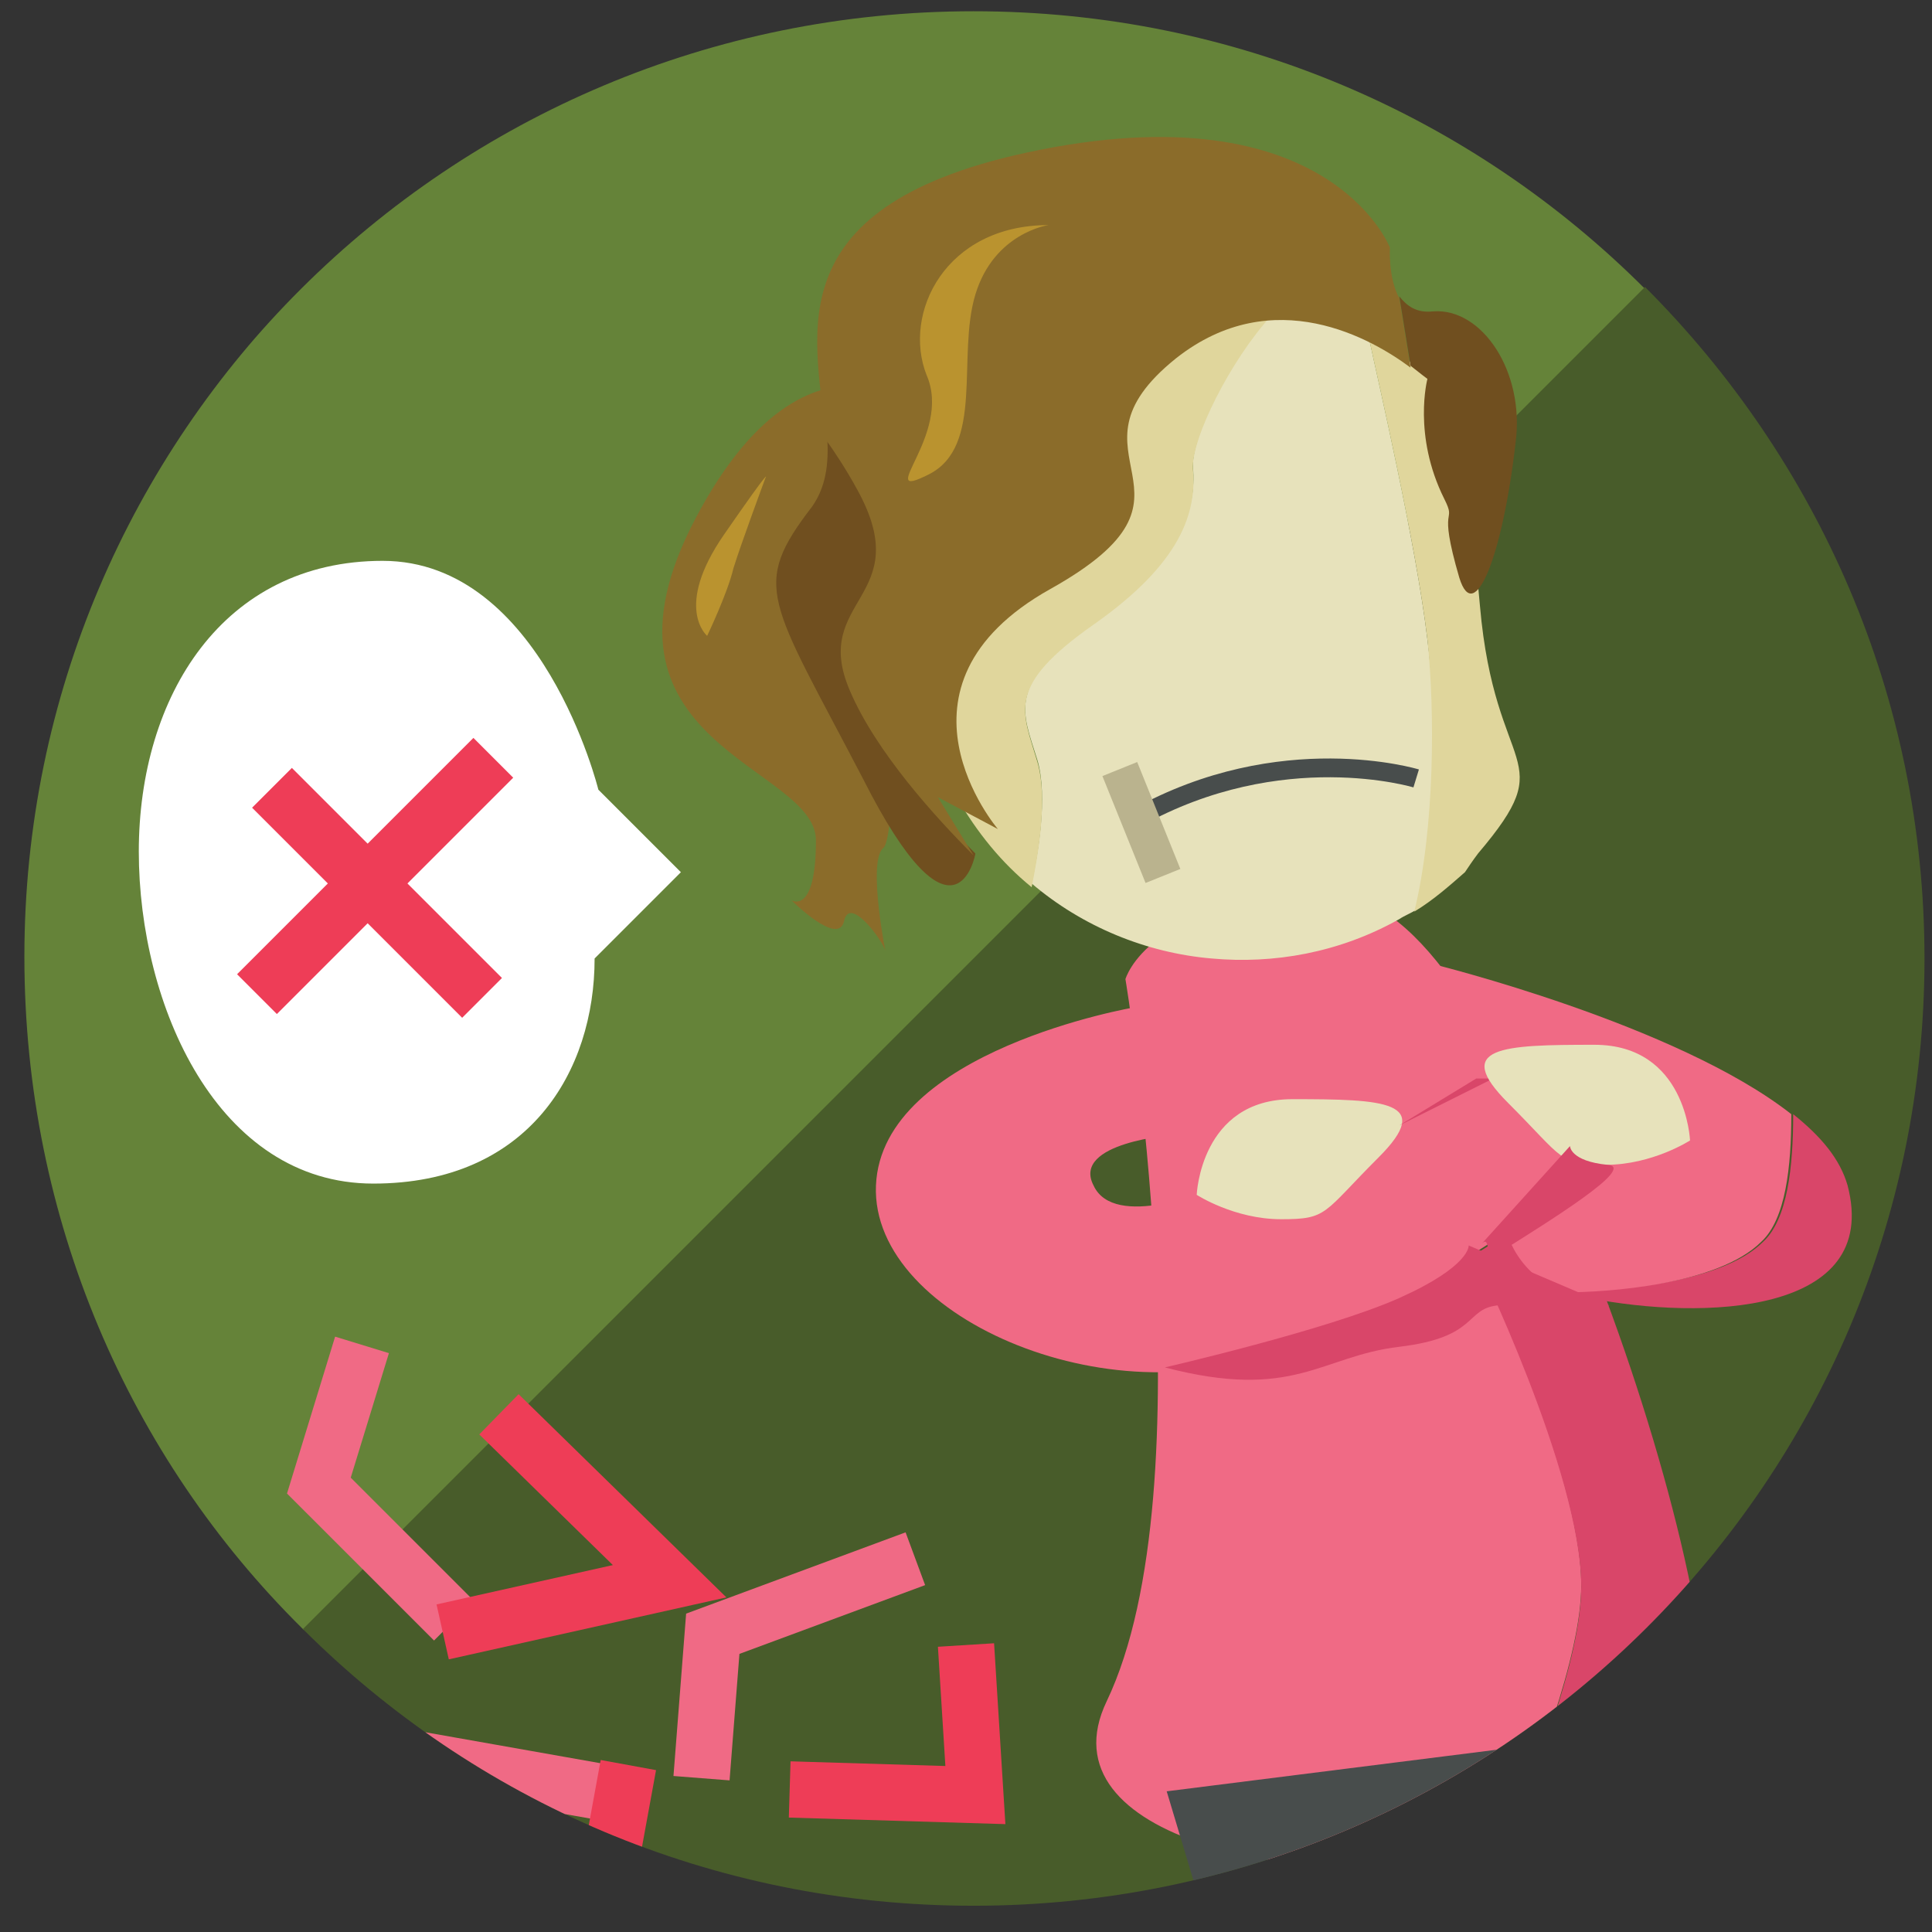 <?xml version="1.0" encoding="utf-8"?>
<!-- Generator: Adobe Illustrator 19.1.0, SVG Export Plug-In . SVG Version: 6.00 Build 0)  -->
<svg version="1.1" id="Layer_1" xmlns:sketch="http://www.bohemiancoding.com/sketch/ns"
	 xmlns="http://www.w3.org/2000/svg" xmlns:xlink="http://www.w3.org/1999/xlink" x="0px" y="0px" width="103px" height="103px"
	 viewBox="-254 345 103 103" style="enable-background:new -254 345 103 103;" xml:space="preserve">
<rect x="-254" y="345" width="103" height="103" fill="#333333" stroke="none"/>
<style type="text/css">
	.st0{clip-path:url(#SVGID_2_);}
	.st1{fill:#658339;}
	.st2{fill:#485C2A;}
	.st3{fill:#F06A85;}
	.st4{fill:#D94669;}
	.st5{fill:none;}
	.st6{fill:#E7E2BB;}
	.st7{fill:#E0D69C;}
	.st8{clip-path:url(#SVGID_2_);fill:#484D4C;}
	.st9{fill:none;stroke:#F06A85;stroke-width:3;stroke-miterlimit:10;}
	.st10{fill:none;stroke:#EE3D57;stroke-width:3;stroke-miterlimit:10;}
	.st11{clip-path:url(#SVGID_2_);fill:#FFFFFF;}
	.st12{clip-path:url(#SVGID_2_);fill:#D94669;}
	.st13{clip-path:url(#SVGID_2_);fill:none;stroke:#484D4C;stroke-miterlimit:10;}
	.st14{clip-path:url(#SVGID_2_);fill:none;stroke:#BAB38E;stroke-width:2;stroke-miterlimit:10;}
	.st15{clip-path:url(#SVGID_2_);fill:#8B6C2A;}
	.st16{clip-path:url(#SVGID_2_);fill:#704F1F;}
	.st17{clip-path:url(#SVGID_2_);fill:#BA932F;}
	.st18{fill:#8B6C2A;}
	.st19{fill:#704F1F;}
</style>
<title>Slice 1</title>
<desc>Created with Sketch.</desc>
<g>
	<defs>
		<path id="SVGID_1_" d="M-151.4,396.1c0,27.9-22.7,50.5-50.7,50.5c-14,0-26.6-5.6-35.8-14.8c-9.2-9.1-14.8-21.8-14.8-35.8
			c0-27.9,22.7-50.5,50.7-50.5c14,0,26.6,5.6,35.8,14.7C-157.1,369.5-151.4,382.1-151.4,396.1z"/>
	</defs>
	<clipPath id="SVGID_2_">
		<use xlink:href="#SVGID_1_"  style="overflow:visible;"/>
	</clipPath>
	<g class="st0">
		<path class="st1" d="M-202.1,345.6c-28,0-50.7,22.6-50.7,50.6c0,14,5.7,26.6,14.9,35.8l71.6-71.6
			C-175.5,351.2-188.1,345.6-202.1,345.6z"/>
		<path class="st2" d="M-166.3,360.3l-71.6,71.6c9.2,9.1,21.8,14.8,35.8,14.8c28,0,50.7-22.6,50.7-50.6
			C-151.4,382.1-157.1,369.5-166.3,360.3z"/>
	</g>
	<g class="st0">
		<path class="st3" d="M-175.4,411.8l4.1-2.6l1,0.1c-4.2-9.7-8.3-16.8-13-16.6c-9.5,0.2-10.7,4.5-10.7,4.5s4.5,27-1,38.5
			c-3.5,7.3,10.3,10.2,20.9,8.4c1.9-4.4,4.4-10.8,4.4-14.6C-169.7,423.4-175.4,411.8-175.4,411.8z"/>
		<path class="st4" d="M-163,436.5c0-5.7-3.1-17.2-7.3-27.1l-1-0.1l-4.1,2.6c0,0,5.7,11.6,5.7,17.7c0,3.8-2.5,10.2-4.4,14.6
			C-168,443.1-163,440.6-163,436.5z"/>
	</g>
	<g class="st0">
		<path class="st5" d="M-181,362.7c0,0,0.2-2.2-2.3-2.7c-0.8-0.2-1.8,0.5-2.8,1.7c1.8,0.2,3.6,0.6,5.2,1.4
			C-181,362.9-181,362.7-181,362.7z"/>
		<path class="st6" d="M-177.9,379.1c-0.6-5.1-2.7-14.1-3.1-16c-1.7-0.7-3.4-1.2-5.2-1.4c-2.2,2.4-4.3,6.6-4.2,8.2
			c0.2,2.3-0.7,5-5.3,8.3c-4.7,3.3-3.8,4.7-3,7.3c0.6,2,0,5.2-0.3,6.6c2.7,2.3,6.1,3.7,9.6,4c3.3,0.3,6.8-0.3,10-2.1
			c0.3-0.2,0.6-0.3,0.9-0.5C-177.4,389.1-177.4,382.9-177.9,379.1z"/>
		<path class="st7" d="M-175.2,390.5c4.5-5.3,0.9-4,0.1-13.2c-0.5-6-1.7-10.1-2.5-12.2c-1.1-0.8-2.2-1.4-3.4-2
			c0.4,1.9,2.5,10.9,3.1,16c0.4,3.8,0.4,10-0.7,14.5c1-0.6,1.9-1.4,2.7-2.1C-175.7,391.2-175.5,390.9-175.2,390.5z"/>
		<path class="st7" d="M-198.7,385.6c-0.8-2.7-1.7-4,3-7.3c4.7-3.3,5.5-6,5.3-8.3c-0.1-1.6,2-5.8,4.2-8.2c-1.9-0.2-3.9-0.1-5.9,0.4
			c-1.4,0.4-2.9,0.9-4.2,1.7c-8.4,4.6-11.4,15.2-6.7,23.6c1.1,1.9,2.4,3.5,4,4.8C-198.7,390.8-198.1,387.6-198.7,385.6z"/>
	</g>
	<polygon class="st8" points="-191.8,440.5 -188.5,451.5 -172,452.2 -168,437.5 	"/>
	<g class="st0">
		<polyline class="st9" points="-234.7,416.7 -237,424.2 -229.8,431.4 		"/>
		<polyline class="st10" points="-230.4,432 -218.3,429.3 -227.4,420.4 		"/>
	</g>
	<g class="st0">
		<polyline class="st9" points="-205.2,428.1 -216,432.1 -216.6,439.8 		"/>
		<polyline class="st10" points="-211.9,440.4 -202,440.7 -202.5,432.7 		"/>
	</g>
	<g class="st0">
		<polyline class="st9" points="-221,440.7 -234,438.4 -234.6,446.1 		"/>
		<polyline class="st10" points="-235.5,446.1 -222,447.3 -220.5,439.1 		"/>
	</g>
	<path class="st11" d="M-222.3,396.1l4.6-4.6l-4.4-4.4c0,0-3-12.2-11.5-12.2s-13,7.2-13,15.5c0,8.2,4.2,17.7,12.5,17.7
		S-222.3,402.1-222.3,396.1z"/>
	<g class="st0">
		<line class="st10" x1="-239.5" y1="387" x2="-228.3" y2="398.2"/>
		<line class="st10" x1="-240.3" y1="398" x2="-227.7" y2="385.4"/>
	</g>
	<g class="st0">
		<path class="st4" d="M-155.5,408.2c-0.4-1.4-1.4-2.6-2.9-3.8c0,2.8-0.3,5.6-1.6,6.8c-2.3,2.3-8.2,2.6-10.5,2.7
			c0.4,0.1,0.7,0.3,1.2,0.3C-163.2,415.4-153.7,415.1-155.5,408.2z"/>
		<path class="st3" d="M-158.5,404.4c-6.1-4.8-19.1-8-19.1-8l3.7,9.7c0,0-1.4,6,3.3,7.8c2.3,0,8.2-0.4,10.5-2.7
			C-158.8,410-158.5,407.2-158.5,404.4z"/>
	</g>
	<g class="st0">
		<path class="st3" d="M-193.5,398.7c0,0-13.5,2.3-13.8,9.5c-0.3,7.2,13.2,12.7,21.8,8.5c8.7-4.2,3.8-8,3.8-8l-7.7-0.3
			c0,0-5.2,2.2-6.3-0.2c-1.2-2.3,4.3-2.7,4.3-2.7S-186.9,399.4-193.5,398.7z"/>
		<path class="st6" d="M-190.2,408.7c0,0,0.2-5.1,5.1-5.1s7.6,0.1,4.6,3.1c-3,3-2.7,3.3-5.2,3.3S-190.2,408.7-190.2,408.7z"/>
		<path class="st4" d="M-191.9,417.9c0,0,8.7-2,12.5-3.7c3.8-1.7,3.7-2.8,3.7-2.8l7.5,3.2c0,0-4.3-0.2-6,0c-1.7,0.2-1,1.7-5.2,2.2
			S-185,419.7-191.9,417.9z"/>
		<polygon class="st4" points="-179.4,405 -174.4,402.5 -175.3,402.5 		"/>
		<path class="st6" d="M-163.9,405.8c0,0-0.2-5.1-5.1-5.1s-7.6,0.1-4.6,3.1c3,3,2.7,3.3,5.2,3.3S-163.9,405.8-163.9,405.8z"/>
	</g>
	<path class="st12" d="M-175,411.3l4.7-5.2c0,0,0,0.8,2,1c1.6,0.1-3.1,3-5.8,4.7C-174.9,412.3-174.5,410.8-175,411.3z"/>
	<path class="st13" d="M-178.5,386.5c0,0-7.2-2.2-14.9,2.1"/>
	<line class="st14" x1="-194.3" y1="386" x2="-192" y2="391.7"/>
	<path class="st15" d="M-203.6,367.6c0,0-6.9-7.1-13.3,5c-6.4,12.1,6.4,13.2,6.4,17.2c0,4-1.3,3.2-1.3,3.2s2.5,2.5,2.8,1.1
		s2.1,1.1,2.2,1.6c0.1,0.5-1-4.8-0.1-5.5c0.8-0.8,0.5-12.4-0.4-15.2C-208.2,372-203.6,367.6-203.6,367.6z"/>
	<path class="st16" d="M-208,386.5c-5-9.6-6-10.2-2.7-14.5c0.7-1,0.9-2.2,0.8-3.7c0.5,0.7,1.1,1.6,1.7,2.7c3.2,5.8-2.5,5.8-0.4,10.7
		c1.4,3.3,4.6,6.8,6.6,8.8l0,0C-202,390.6-203.1,396.2-208,386.5z"/>
	<path class="st17" d="M-216.3,378.9c0,0-1.8-1.5,0.9-5.4c2.7-3.9,2.2-3,2.2-3s-1.3,3.5-1.7,4.8
		C-215.2,376.6-216.3,378.9-216.3,378.9z"/>
	<g class="st0">
		<path class="st18" d="M-179.9,358.2c0,0-3.4-8.8-20.1-4.9c-13,3.1-10.3,10.1-10,15.1c0.5,0.7,1.1,1.6,1.7,2.7
			c3.2,5.8-2.5,5.8-0.4,10.7c1.4,3.3,4.6,6.8,6.6,8.8l-1.9-3.1l3.2,1.7c0,0-6.5-7.6,2.8-12.8c9.3-5.2,0.1-7,6.7-12.3
			c5.2-4.1,10.5-1,12.5,0.5l-0.6-3.7C-180,359.8-179.9,358.2-179.9,358.2z"/>
		<path class="st19" d="M-177.6,361.6c-0.9,0.1-1.4-0.3-1.8-0.8l0.6,3.7c0.5,0.4,0.9,0.7,0.9,0.7s-0.8,3,0.9,6.4
			c0.7,1.4-0.4,0.1,0.8,4.2c0.8,2.6,2.3-1.1,3-7.2C-172.7,364.8-175,361.4-177.6,361.6z"/>
	</g>
	<path class="st17" d="M-198.1,357c0,0-2.9,0.4-3.9,3.7s0.5,8.1-2.5,9.6c-3,1.5,1.3-2.1-0.1-5.3C-205.9,361.7-203.6,357-198.1,357z"
		/>
</g>
</svg>
